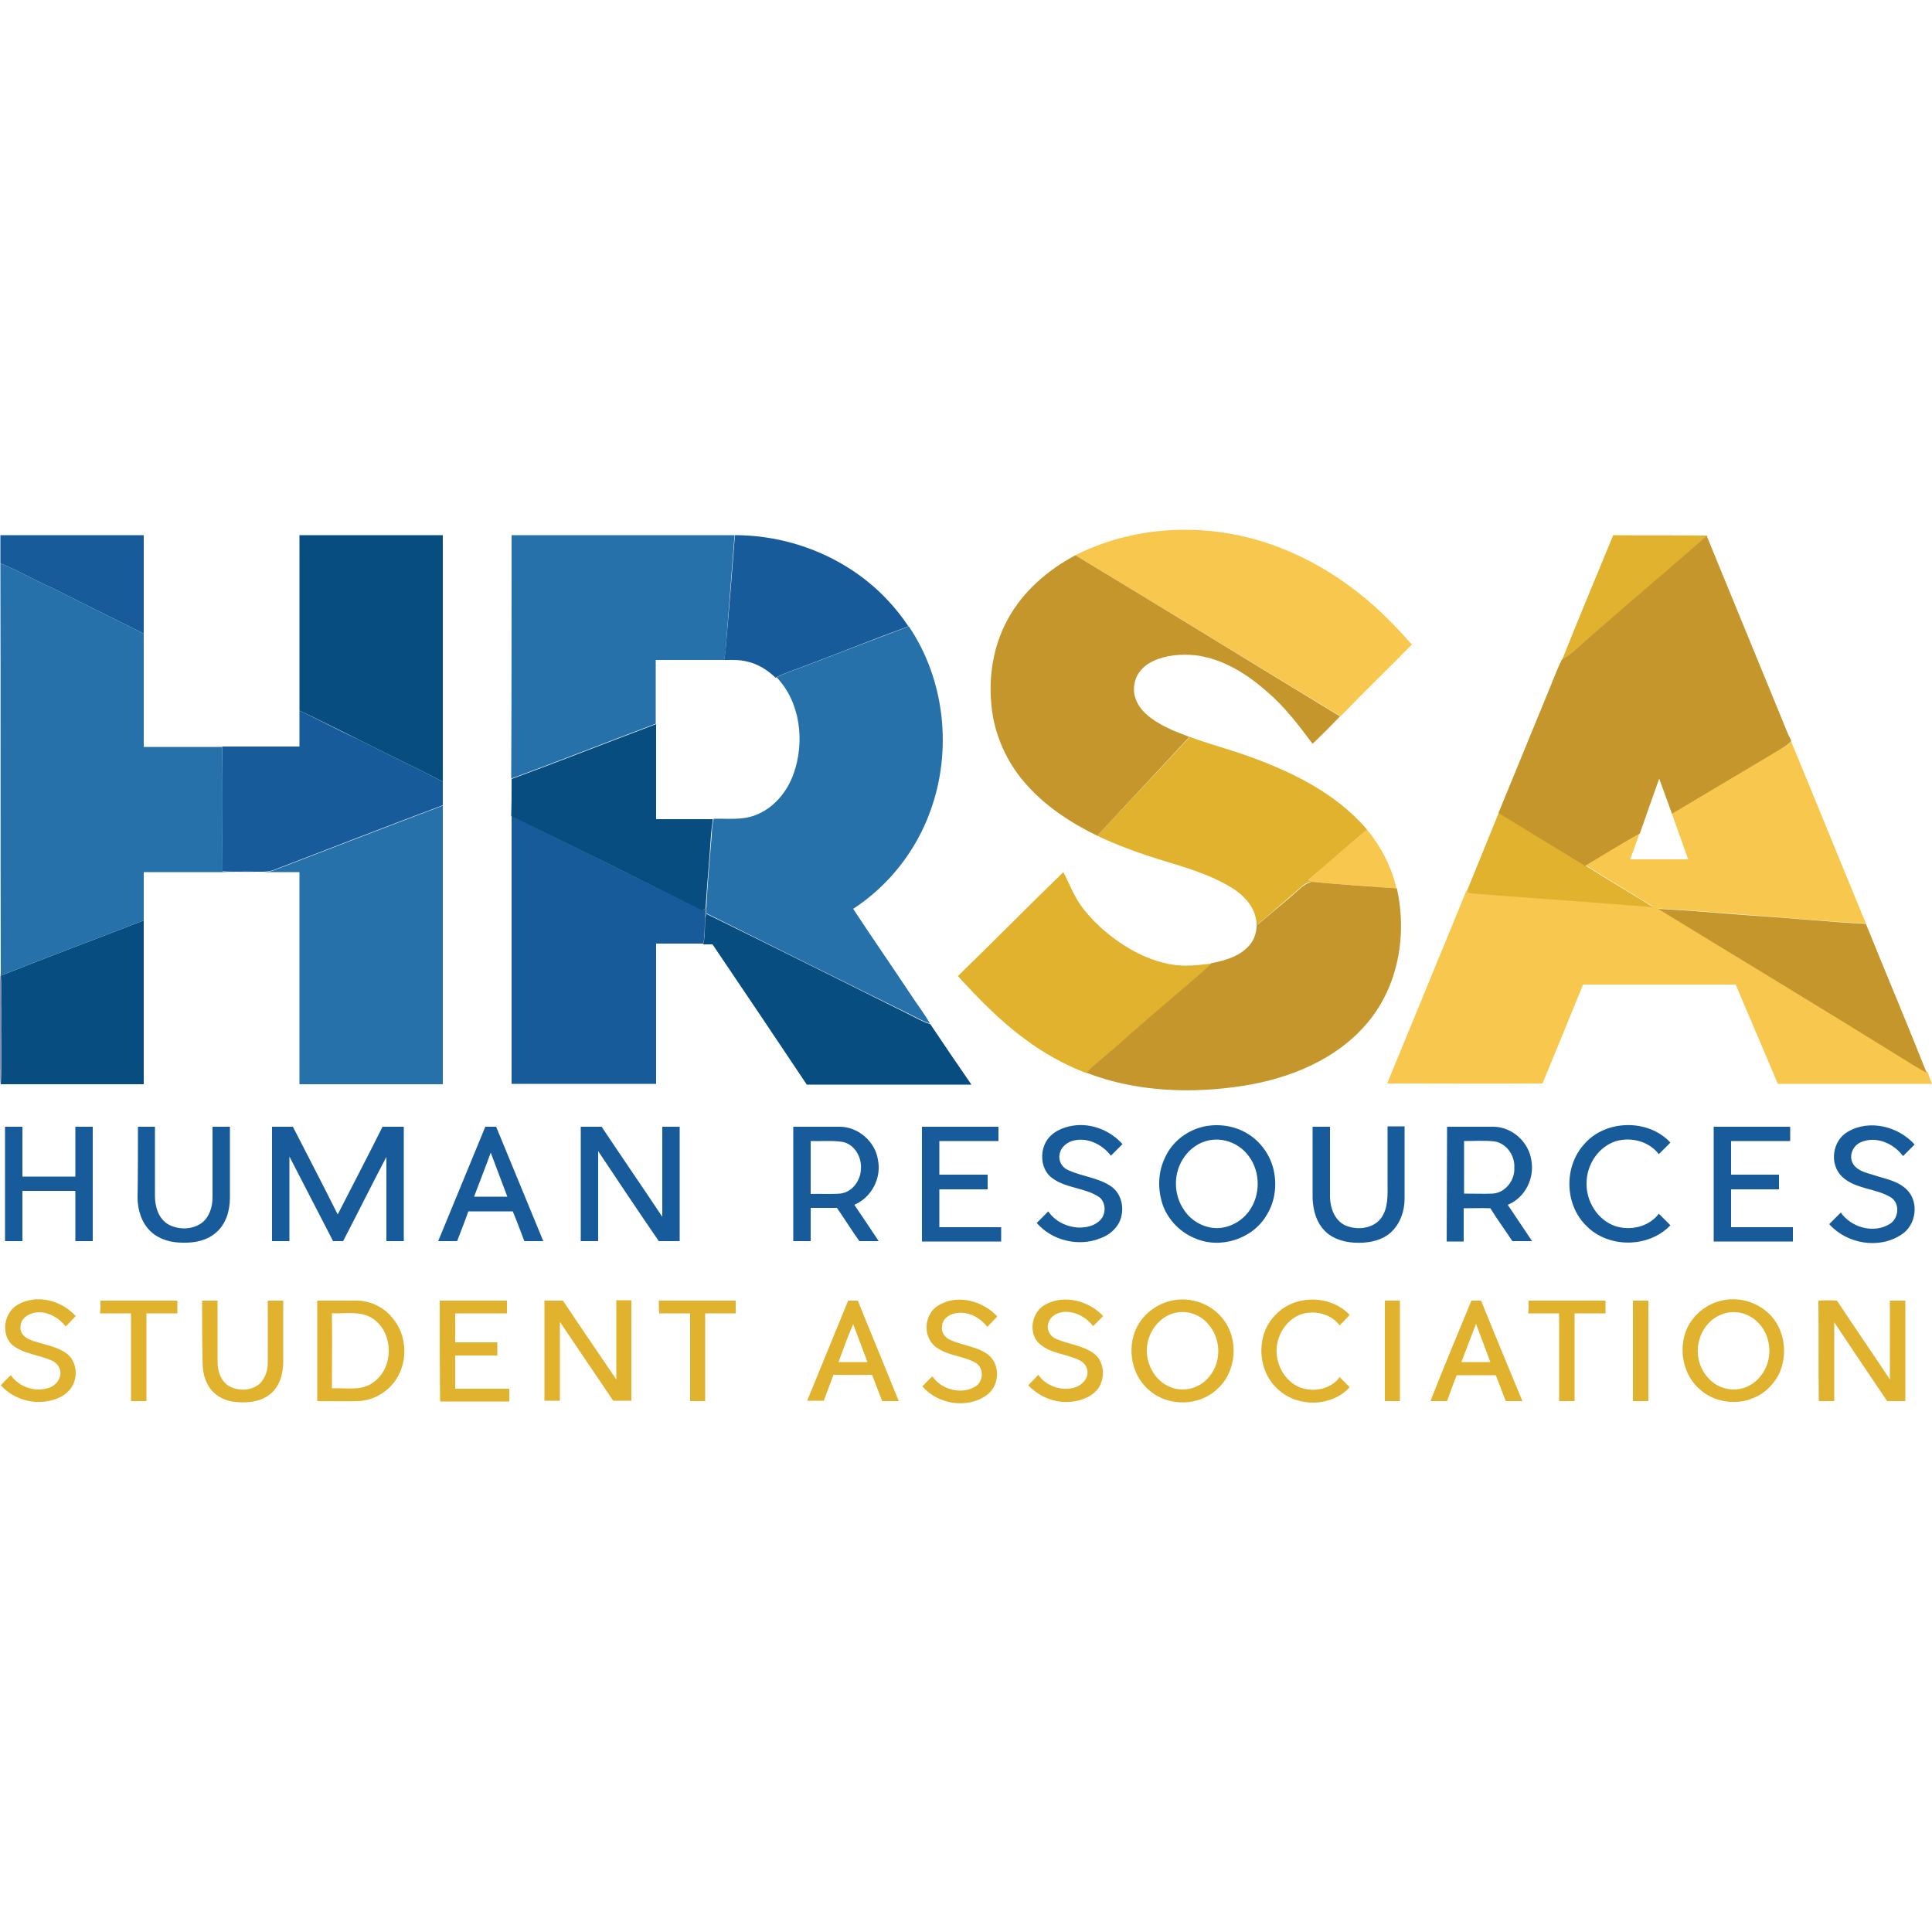 <?xml version="1.0" encoding="utf-8"?>
<!-- Generator: Adobe Illustrator 22.0.1, SVG Export Plug-In . SVG Version: 6.00 Build 0)  -->
<svg version="1.1" id="Layer_1" xmlns="http://www.w3.org/2000/svg" xmlns:xlink="http://www.w3.org/1999/xlink" x="0px" y="0px"
	 viewBox="0 0 500 500" enable-background="new 0 0 500 500" xml:space="preserve">
<g>
	<path fill="#F8C74E" d="M278.3,143.7c14.4-7.3,31.5-8.4,46.9-4c12.9,3.7,24.6,11.1,34.1,20.6c2.1,2.1,4.1,4.3,6.1,6.5
		c-6.1,6.2-12.4,12.3-18.5,18.6l-0.1-0.1C324,171.5,301.2,157.5,278.3,143.7 M463.5,191.8c6.5,15.7,12.9,31.5,19.4,47.2
		c-9.7-0.5-19.3-1.4-28.9-2.1c-8.3-0.6-16.6-1.4-24.9-1.8c20.7,12.7,41.5,25.3,62.2,37.9c2.5,1.5,4.9,3.1,7.4,4.4l0.2,0.1
		c0.3,1,0.7,2,1.1,3c-13.3,0-26.6,0-39.9,0c-3.6-8.6-7.3-17.1-10.9-25.7c-13.2,0-26.3,0-39.5,0c-3.5,8.6-7,17.1-10.5,25.6
		c-13.4,0.1-26.8,0-40.2,0c6.8-16.6,13.7-33.2,20.5-49.9c0.6,0.6,1.5,0.5,2.3,0.6c15.3,1.2,30.7,2.2,46,3.5
		c-5.8-3.6-11.8-7.1-17.6-10.8c4.7-2.8,9.4-5.7,14.2-8.4c-0.8,2.3-1.7,4.7-2.5,7c5,0,10,0,15,0c-1.4-4-2.9-8-4.3-12.1
		c8.9-5.3,17.8-10.6,26.7-15.9C460.9,193.8,462.5,193.1,463.5,191.8 M338.5,227.8c5.1-4.4,10.1-8.8,15.3-13.1
		c3.6,4.4,6.3,9.6,7.6,15.2c-7.4-0.6-14.8-1-22.1-1.7C339,228.1,338.8,227.9,338.5,227.8L338.5,227.8z"/>
	<path fill="#185B9A" d="M0.1,145.8c0-2.4,0-4.9,0-7.3c12.4,0,24.7,0,37.1,0c0,8.5,0,17,0,25.5c-7.9-4-15.9-7.9-23.8-11.9
		C8.9,150.2,4.7,147.6,0.1,145.8 M190.2,138.5c14.7,0,29.4,6,39.5,16.8c2,2.1,3.8,4.4,5.4,6.8c-8.5,3.1-16.9,6.5-25.4,9.7
		c-3,1.2-6.1,2.1-9,3.6c-2-2-4.6-3.6-7.4-4.2c-1.9-0.5-3.9-0.4-5.9-0.4c0.3-1.8,0.5-3.5,0.6-5.3
		C188.8,156.5,189.5,147.5,190.2,138.5 M77.5,183.9c5.1,2.4,10.1,5.1,15.3,7.5c7.2,3.7,14.6,7.1,21.8,10.9c0,2,0,4.1,0,6.1
		c-14.7,5.5-29.3,11.2-43.9,16.8c-1.5,0.5-3.1,0.4-4.6,0.4c-2.8-0.1-5.7,0.1-8.5-0.1c-0.1-10.8,0.1-21.5-0.1-32.3c6.7,0,13.3,0,20,0
		C77.5,190.2,77.5,187,77.5,183.9 M132.4,211.1c16.5,8.2,33,16.4,49.6,24.5c0.2-0.2,0.5-0.5,0.7-0.7c-0.1,0.8-0.1,1.7-0.2,2.5
		c-0.2,2.3,0,4.6-0.5,6.8c-4.1,0-8.1,0-12.2,0c0,12.1,0,24.2,0,36.3c-12.5,0-24.9,0-37.4,0C132.4,257.4,132.4,234.3,132.4,211.1
		 M270.7,295.5c1.4-2.5,4.3-3.8,7.1-4.2c4.7-0.7,9.6,1.3,12.7,4.8c-1,1-2,2-3,3c-2.1-2.8-5.8-4.7-9.3-4c-1.9,0.3-3.8,1.8-4,3.8
		c-0.3,1.7,0.8,3.4,2.4,4c3.6,1.6,7.7,1.9,10.9,4.1c2.5,1.7,3.4,5,2.7,7.8c-0.6,2.7-2.9,4.8-5.5,5.7c-5.6,2.2-12.4,0.6-16.4-4
		c1-1,2-2,3-3c1.7,2.6,4.9,4.1,8,4.2c2,0,4.1-0.5,5.5-2c1.5-1.6,1.4-4.4-0.2-5.8c-3.7-2.6-8.8-2.3-12.4-5.1
		C269.5,302.8,269,298.5,270.7,295.5 M312.3,291.4c3.1-0.5,6.4-0.1,9.3,1.3c4,1.9,7,5.7,8,10c0.9,3.9,0.4,8.2-1.7,11.6
		c-3.6,6.4-12.2,9.1-18.8,6.1c-4.1-1.7-7.4-5.4-8.5-9.6c-1-3.7-0.8-7.7,0.9-11.2C303.4,295.3,307.6,292.2,312.3,291.4 M313,295.1
		c-2.8,0.5-5.2,2.3-6.7,4.6c-2.7,4-2.6,9.5,0.1,13.4c2,3.1,5.7,5,9.3,4.7c3.3-0.3,6.4-2.3,8.1-5.2c2.6-4.3,2.2-10.3-1.2-14.1
		C320.3,295.8,316.5,294.4,313,295.1 M410,296.1c5.5-6.4,16.6-6.6,22.3-0.4c-1,1-2,2-3,3c-2.5-3.3-7.1-4.5-11-3.4
		c-4.6,1.4-7.7,6.1-7.7,10.9c-0.1,4.7,2.8,9.5,7.4,11.1c3.9,1.3,8.8,0.2,11.3-3.2c1,1,2,2,3,3c-5.6,5.9-16.1,6-21.8,0.1
		C404.9,311.7,404.7,301.9,410,296.1 M478.2,292.9c5.6-3.3,13.1-1.4,17.3,3.3c-1,1-2,2-3,3c-2.4-3.3-7-5.3-10.9-3.6
		c-2.2,0.9-3.3,3.8-1.9,5.8c1.2,1.7,3.3,2.1,5.2,2.7c3,1,6.4,1.5,8.7,3.9c3.1,3.2,2.3,9.1-1.5,11.5c-5.8,3.9-14.2,2.4-18.7-2.7
		c1-1,2-2,3-3c2.7,3.9,8.5,5.5,12.6,3c2.4-1.4,2.8-5.3,0.4-6.9c-3.9-2.4-9.1-2.1-12.6-5.3C473.3,301.3,474.2,295.2,478.2,292.9
		 M1.3,291.6c1.5,0,3,0,4.5,0c0,4.3,0,8.6,0,12.9c4.6,0,9.2,0,13.7,0c0-4.3,0-8.6,0-12.9c1.5,0,3,0,4.5,0c0,9.9,0,19.7,0,29.6
		c-1.5,0-3,0-4.5,0c0-4.3,0-8.6,0-13c-4.6,0-9.2,0-13.7,0c0,4.3,0,8.6,0,13c-1.5,0-3,0-4.5,0C1.3,311.3,1.3,301.5,1.3,291.6
		 M35.7,291.6c1.5,0,3,0,4.4,0c0,6,0,11.9,0,17.9c0,2.8,0.9,5.9,3.5,7.4c2.6,1.4,6.1,1.4,8.6-0.4c2-1.5,2.8-4.2,2.8-6.6
		c0-6.1,0-12.2,0-18.3c1.5,0,3,0,4.5,0c0,6.1,0,12.2,0,18.4c0,3.3-1,6.8-3.6,9c-2.4,2.1-5.6,2.7-8.7,2.6c-2.9,0-5.9-0.8-8.1-2.8
		c-2.4-2.2-3.5-5.6-3.5-8.9C35.7,303.9,35.7,297.7,35.7,291.6 M70.4,291.6c1.8,0,3.6,0,5.4,0c3.9,7.6,7.8,15.1,11.6,22.7
		c3.9-7.6,7.8-15.1,11.6-22.7c1.8,0,3.6,0,5.5,0c0,9.9,0,19.7,0,29.6c-1.5,0-3,0-4.5,0c0-7.3,0-14.5,0-21.8
		c-3.8,7.2-7.4,14.5-11.2,21.8c-0.9,0-1.7,0-2.6,0c-3.8-7.3-7.5-14.6-11.3-21.9c0,7.3,0,14.6,0,21.9c-1.5,0-3,0-4.5,0
		C70.4,311.3,70.4,301.5,70.4,291.6 M125.6,291.6c0.9,0,1.9,0,2.8,0c4.1,9.9,8.1,19.7,12.2,29.6c-1.6,0-3.3,0-4.9,0
		c-1-2.6-1.9-5.1-3-7.7c-3.8,0-7.7,0-11.5,0c-0.9,2.6-1.9,5.1-2.9,7.7c-1.6,0-3.3,0-4.9,0C117.5,311.3,121.5,301.5,125.6,291.6
		 M122.7,309.7c2.9,0,5.7,0,8.6,0c-1.4-3.8-2.9-7.6-4.3-11.4C125.6,302.2,124.1,305.9,122.7,309.7 M150.3,291.6c1.8,0,3.6,0,5.4,0
		c5.2,7.8,10.5,15.5,15.7,23.3c0-7.8,0-15.5,0-23.3c1.5,0,3,0,4.5,0c0,9.9,0,19.7,0,29.6c-1.8,0-3.6,0-5.4,0
		c-5.3-7.7-10.5-15.5-15.7-23.3c0,7.8,0,15.5,0,23.3c-1.5,0-3,0-4.5,0C150.3,311.3,150.3,301.5,150.3,291.6 M205.3,291.6
		c4.1,0,8.1,0,12.2,0c4.7,0.1,9,3.9,9.7,8.5c1,4.7-1.6,9.8-6.1,11.7c2.1,3.1,4.2,6.2,6.3,9.4c-1.7,0-3.3,0-5,0
		c-2-2.8-3.8-5.7-5.8-8.6c-2.3,0-4.5,0-6.8,0c0,2.9,0,5.7,0,8.6c-1.5,0-3,0-4.5,0C205.3,311.3,205.3,301.5,205.3,291.6 M209.8,295.3
		c0,4.5,0,9.1,0,13.7c2.5-0.1,5.1,0.1,7.6-0.1c3.1-0.3,5.3-3.3,5.4-6.3c0.3-3.1-1.7-6.6-4.9-7.1
		C215.2,295.1,212.5,295.4,209.8,295.3 M238.6,291.6c6.6,0,13.2,0,19.8,0c0,1.2,0,2.4,0,3.7c-5.1,0-10.2,0-15.3,0c0,2.9,0,5.8,0,8.7
		c4.2,0,8.3,0,12.5,0c0,1.3,0,2.5,0,3.8c-4.2,0-8.3,0-12.5,0c0,3.2,0,6.5,0,9.8c5.3,0,10.7,0,16,0c0,1.2,0,2.5,0,3.7
		c-6.8,0-13.7,0-20.5,0C238.6,311.3,238.6,301.5,238.6,291.6 M339.7,291.6c1.5,0,3,0,4.5,0c0,6.1,0,12.2,0,18.3
		c0.1,2.8,1.2,5.9,3.9,7.2c3.1,1.4,7.5,0.9,9.5-2.1c1.7-2.6,1.5-5.8,1.5-8.8c0-4.9,0-9.8,0-14.7c1.5,0,2.9,0,4.4,0
		c0,6.3,0,12.5,0,18.8c0,3.1-1.1,6.3-3.4,8.5c-2.5,2.4-6.3,3-9.7,2.8c-3.1-0.2-6.3-1.3-8.2-3.8c-2-2.5-2.6-5.9-2.5-9
		C339.7,303,339.7,297.3,339.7,291.6 M374.5,291.6c4.1,0,8.2,0,12.3,0c4.7,0.2,8.8,4,9.5,8.6c0.9,4.7-1.6,9.8-6.1,11.6
		c2.1,3.1,4.2,6.3,6.3,9.4c-1.7,0-3.4,0-5.1,0c-1.9-2.9-3.9-5.6-5.7-8.5c-2.3-0.1-4.6,0-6.9,0c0,2.9,0,5.7,0,8.6c-1.5,0-2.9,0-4.4,0
		C374.4,311.3,374.5,301.5,374.5,291.6 M378.9,295.3c0,4.5,0,9.1,0,13.6c2.5,0,5,0.1,7.4,0c3.3-0.2,5.8-3.5,5.6-6.7
		c0.2-3.1-2-6.3-5.1-6.8C384.1,295.1,381.5,295.3,378.9,295.3 M443.5,291.6c6.6,0,13.2,0,19.8,0c0,1.2,0,2.4,0,3.7
		c-5.1,0-10.2,0-15.3,0c0,2.9,0,5.8,0,8.7c4.1,0,8.3,0,12.4,0c0,1.3,0,2.5,0,3.8c-4.1,0-8.3,0-12.4,0c0,3.3,0,6.5,0,9.8
		c5.3,0,10.7,0,16,0c0,1.2,0,2.5,0,3.7c-6.8,0-13.7,0-20.5,0C443.5,311.3,443.5,301.5,443.5,291.6L443.5,291.6z"/>
	<path fill="#084D7F" d="M77.5,138.5c12.4,0,24.8,0,37.1,0c0,21.3,0,42.6,0,63.8c-7.2-3.8-14.6-7.2-21.8-10.9
		c-5.1-2.5-10.1-5.1-15.3-7.5C77.5,168.8,77.5,153.6,77.5,138.5 M132.4,201.6c12.5-4.6,24.9-9.5,37.4-14.2c0,8.2,0,16.4,0,24.6
		c4.9,0,9.8,0,14.7,0c-0.2,1.4-0.4,2.8-0.5,4.2c-0.4,6.3-1,12.5-1.4,18.8c-0.2,0.2-0.5,0.5-0.7,0.7c-16.5-8.2-33-16.4-49.6-24.5
		C132.4,208,132.4,204.8,132.4,201.6 M182.8,236.5c17.5,8.6,34.9,17.3,52.4,26c1.8,0.9,3.5,1.9,5.4,2.5c0,0,0.1,0,0.2,0.1
		c3.5,5.2,7,10.4,10.6,15.6c-14.2,0-28.4,0-42.6,0c-8.1-12.1-16.2-24.2-24.4-36.3c-0.8,0-1.6,0-2.4,0c0.5-2.2,0.4-4.5,0.5-6.8
		C182.6,237.2,182.7,236.7,182.8,236.5 M0.2,252.5c12.3-4.9,24.7-9.5,37-14.3c0,14.1,0,28.3,0,42.4c-12.3,0-24.7,0-37,0
		c0.3-6.3,0-12.5,0.1-18.8C0.2,258.7,0.4,255.6,0.2,252.5L0.2,252.5z"/>
	<path fill="#2671A9" d="M132.4,138.5c19.2,0,38.5,0,57.7,0c-0.7,9-1.4,18-2.1,27c-0.1,1.8-0.2,3.6-0.6,5.3c-5.9,0-11.8,0-17.7,0
		c0,5.5,0,11,0,16.5c-12.5,4.7-24.9,9.6-37.4,14.2C132.4,180.6,132.4,159.5,132.4,138.5 M0.1,145.8c4.6,1.8,8.8,4.4,13.3,6.3
		c7.9,4,15.9,7.9,23.8,11.9c0,9.8,0,19.5,0,29.3c6.8,0,13.5,0,20.3,0c0.2,10.8,0,21.5,0.1,32.3c2.8,0.2,5.7,0,8.5,0.1
		c1.5,0,3.1,0.1,4.6-0.4c14.6-5.6,29.3-11.3,43.9-16.8c0,24,0,48.1,0,72.1c-12.4,0-24.8,0-37.1,0c0-18.3,0-36.6,0-54.9
		c-13.4,0-26.8,0-40.3,0c0,4.2,0,8.3,0,12.5c-12.3,4.8-24.7,9.4-37,14.3c0-0.2,0-0.5,0-0.7C0.1,216.5,0.2,181.1,0.1,145.8
		 M209.8,171.8c8.4-3.2,16.9-6.5,25.4-9.7c9.4,13.9,11.3,32.3,5.5,48c-3.7,10.2-10.8,19.2-19.9,25.1c4.7,7.2,9.6,14.2,14.3,21.3
		c1.8,2.8,3.9,5.5,5.6,8.4c-1.9-0.6-3.6-1.6-5.4-2.5c-17.5-8.6-34.9-17.3-52.4-26c-0.1,0.2-0.3,0.8-0.3,1c0.1-0.8,0.1-1.7,0.2-2.5
		c0.3-6.3,0.9-12.5,1.4-18.8c0-1.4,0.2-2.8,0.5-4.2c3.6-0.1,7.3,0.4,10.7-0.9c4.8-1.8,8.3-6,10-10.8c2.9-8.2,1.8-18.4-4.4-24.9
		C203.7,173.9,206.8,173,209.8,171.8L209.8,171.8z"/>
	<path fill="#E0B22D" d="M404.3,170.7c4.3-10.8,8.8-21.5,13.2-32.2c8.1,0.1,16.2,0,24.4,0.1l-0.2,0.2c-10.3,9-20.7,17.9-31,26.8
		C408.6,167.3,406.7,169.3,404.3,170.7 M307.9,190.7c4.8,1.8,9.8,3.1,14.6,4.8c11.6,4.1,23.2,9.7,31.3,19.2
		c-5.2,4.3-10.2,8.8-15.3,13.1c0.3,0.1,0.5,0.2,0.8,0.3c-2,0.5-3.3,2.2-4.9,3.5c-3,2.5-5.9,5.2-9,7.7c-0.1-0.4-0.2-0.8-0.3-1.2
		c-0.6-3.7-3.3-6.5-6.4-8.4c-5.9-3.6-12.6-5.4-19.1-7.4c-5.3-1.7-10.6-3.6-15.6-6C291.9,207.7,300,199.3,307.9,190.7 M387.9,210.3
		c7.5,4.5,15,9,22.4,13.7c5.8,3.7,11.7,7.1,17.6,10.8c-15.3-1.3-30.7-2.3-46-3.5c-0.8-0.1-1.7,0-2.3-0.6
		C382.4,223.9,385.1,217.1,387.9,210.3 M247.9,252.6c9.2-8.9,18.1-18,27.3-26.9c1.7,3.3,3,6.9,5.4,9.8c3.8,4.7,8.7,8.6,14.1,11.3
		c3.9,1.9,8.2,3.2,12.5,3.1c2.1,0,4.2-0.3,6.2-0.5c-1.4,1.8-3.3,3.2-5.1,4.7c-5.8,5.1-11.7,10.1-17.5,15.1c-3.2,2.8-6.6,5.5-9.7,8.5
		c-5.7-2.2-11.1-5.2-16-8.9C258.7,264.1,253.2,258.4,247.9,252.6L247.9,252.6z"/>
	<path fill="#C4962C" d="M410.7,165.5c10.3-9,20.7-17.8,31-26.8c6.6,16,13.1,32,19.7,48c0.7,1.7,1.3,3.4,2.2,5l-0.1,0.1
		c-1.1,1.3-2.7,2-4.1,2.9c-8.9,5.3-17.8,10.6-26.7,15.9c-1.1-3-2.2-6.1-3.3-9.1c-1.7,4.7-3.3,9.4-5,14.2c-4.8,2.6-9.5,5.6-14.2,8.4
		c-7.4-4.6-14.9-9.1-22.4-13.7c4.1-9.9,8.1-19.8,12.2-29.7c1.4-3.3,2.6-6.7,4.2-10C406.7,169.3,408.6,167.3,410.7,165.5
		 M260.9,160.1c3.9-7.1,10.3-12.6,17.4-16.4c22.9,13.8,45.6,27.8,68.5,41.7c-2.3,2.4-4.7,4.8-7.1,7.1c-3.6-4.8-7.2-9.6-11.8-13.5
		c-5.2-4.6-11.4-8.5-18.4-9.4c-3.8-0.4-7.7-0.1-11.1,1.5c-2.4,1.1-4.4,3.2-4.8,5.9c-0.6,2.9,0.8,5.8,2.9,7.7c3.2,2.9,7.3,4.5,11.3,6
		c-7.9,8.6-15.9,17-23.8,25.6c-6.8-3.3-13.4-7.6-18.4-13.3c-4.4-4.9-7.4-11-8.6-17.4C255.5,177,256.6,167.8,260.9,160.1
		 M334.5,231.7c1.5-1.3,2.9-2.9,4.9-3.5c7.4,0.7,14.8,1.2,22.1,1.7c2.7,12,0.4,25.4-7.7,34.9c-7.9,9.4-20,14.3-32,16.2
		c-13.5,2.1-27.8,1.6-40.7-3.4c3.1-3,6.5-5.6,9.7-8.5c5.8-5.1,11.7-10.1,17.5-15.1c1.7-1.5,3.6-2.9,5.1-4.7c3.5-0.7,7.3-1.7,9.8-4.5
		c1.7-1.8,2.2-4.3,2-6.7c0.1,0.4,0.2,0.8,0.3,1.2C328.5,236.8,331.5,234.2,334.5,231.7 M429.1,235.2c8.3,0.4,16.6,1.2,24.9,1.8
		c9.7,0.6,19.3,1.6,28.9,2.1c5.2,12.9,10.6,25.6,15.7,38.5c-2.6-1.3-4.9-2.9-7.4-4.4C470.6,260.4,449.8,247.9,429.1,235.2
		L429.1,235.2z"/>
	<path fill="#828EB0" d="M0.2,251.8c0,0.2,0,0.5,0,0.7c0.2,3.1,0,6.2,0.1,9.4c-0.1,6.3,0.2,12.5-0.1,18.8c-0.3-1.5-0.1-3-0.2-4.5
		c0-6.3,0-12.5,0-18.8C0,255.5-0.1,253.6,0.2,251.8L0.2,251.8z"/>
	<path fill="#E0B22E" d="M4.5,337.7c4.9-2.9,11.4-1.2,15.1,2.9c-0.9,0.9-1.7,1.8-2.6,2.7c-1.6-2.1-4.1-3.6-6.8-3.7
		c-1.7,0-3.6,0.7-4.5,2.2c-0.6,1.2-0.6,2.7,0.3,3.7c1,1.1,2.4,1.5,3.8,1.9c2.6,0.8,5.4,1.3,7.6,3c2.7,2.2,2.9,6.7,0.6,9.3
		c-1.5,1.8-3.9,2.7-6.2,3c-4.3,0.6-8.7-1-11.6-4.2c0.9-0.9,1.7-1.8,2.6-2.6c2.2,3.2,6.7,4.6,10.3,3.1c1.6-0.7,2.8-2.4,2.5-4.2
		c-0.2-1.2-1.1-2.2-2.2-2.7C10,350.6,6,350.4,3.1,348C0.2,345.2,1,339.8,4.5,337.7 M243.1,337.7c4.9-2.8,11.3-1,15,3
		c-0.9,0.9-1.7,1.8-2.6,2.7c-1.9-2.5-5.1-4.2-8.3-3.5c-1.7,0.3-3.3,1.5-3.4,3.3c-0.3,1.5,0.7,2.9,2,3.5c3.3,1.6,7.3,1.7,10.2,4.1
		c3,2.7,2.6,8-0.7,10.3c-5.1,3.6-12.6,2.3-16.6-2.3c0.9-0.9,1.7-1.8,2.6-2.6c2.3,3.4,7.4,4.8,11,2.7c2.2-1.2,2.5-4.8,0.2-6.2
		c-3.5-2-7.9-1.8-10.9-4.6C238.6,345,239.5,339.6,243.1,337.7 M270.4,337.7c4.9-2.8,11.4-1.1,15.1,2.9c-0.9,0.9-1.7,1.7-2.6,2.6
		c-1.7-2.2-4.3-3.7-7.1-3.7c-1.8,0-3.8,0.9-4.4,2.7c-0.7,1.6,0.2,3.5,1.7,4.2c3.2,1.5,7.1,1.7,10,3.9c2.7,2,3,6.2,1.2,8.9
		c-1.4,2-3.7,3-6,3.4c-4.4,0.9-9.1-0.8-12.2-4.1c0.9-0.9,1.8-1.8,2.6-2.7c2,2.9,6,4.3,9.4,3.3c1.4-0.4,2.7-1.5,3.2-2.9
		c0.5-1.6-0.3-3.4-1.8-4.1c-3.3-1.7-7.3-1.7-10.2-4.1C266,345.5,266.8,339.7,270.4,337.7 M305.7,336.3c4.1-0.1,8.1,1.7,10.7,4.9
		c4.3,5.3,3.7,13.8-1.4,18.3c-4.7,4.5-12.8,4.6-17.7,0.2c-4.9-4.2-5.9-12.1-2.4-17.4C297.3,338.6,301.5,336.4,305.7,336.3
		 M303.6,339.9c-3.4,1-5.9,4.2-6.6,7.6c-1,4.6,1.6,10,6.2,11.6c3.5,1.3,7.6,0,9.8-2.9c3.2-3.8,3-9.8-0.3-13.5
		C310.6,340.1,306.9,338.9,303.6,339.9 M26,336.6c6.6,0,13.3,0,19.9,0c0,1.1,0,2.2,0,3.3c-2.7,0-5.3,0-8,0c0,7.6,0,15.2,0,22.7
		c-1.3,0-2.7,0-4,0c0-7.6,0-15.2,0-22.7c-2.7,0-5.3,0-8,0C26,338.8,26,337.7,26,336.6 M52.3,336.6c1.3,0,2.6,0,4,0
		c0,5.3,0,10.5,0,15.8c0,2.5,0.9,5.3,3.3,6.5c2.5,1.2,5.9,1,7.9-1.1c1.2-1.4,1.8-3.2,1.8-5c0-5.4,0-10.8,0-16.2c1.3,0,2.7,0,4,0
		c0,5.3,0,10.5,0,15.8c0,3.1-0.9,6.5-3.5,8.5c-2.7,2.1-6.5,2.3-9.8,1.8c-2.8-0.5-5.4-2.3-6.5-4.9c-1-2-1.1-4.3-1.1-6.6
		C52.3,346.3,52.3,341.4,52.3,336.6 M82.1,336.6c3.5,0,6.9,0,10.4,0c3.7,0.1,7.2,1.9,9.4,4.9c3.2,4,3.6,10,1.2,14.5
		c-2,3.8-6.1,6.5-10.5,6.6c-3.5,0.1-7,0-10.5,0C82.1,353.9,82.1,345.2,82.1,336.6 M85.9,339.9c0.1,6.5,0,12.9,0,19.4
		c3.6-0.2,7.7,0.8,10.8-1.6c5.1-3.7,5.2-12.1,0.4-16C94,339.1,89.6,340,85.9,339.9 M113.8,336.6c5.8,0,11.6,0,17.4,0
		c0,1.1,0,2.2,0,3.3c-4.5,0-8.9,0-13.4,0c0,2.5,0,5,0,7.5c3.6,0,7.3,0,10.9,0c0,1.1,0,2.2,0,3.4c-3.6,0-7.3,0-10.9,0
		c0,2.9,0,5.7,0,8.6c4.7,0,9.3,0,14,0c0,1.1,0,2.2,0,3.3c-6,0-12,0-17.9,0C113.8,353.9,113.8,345.2,113.8,336.6 M140.9,336.6
		c1.6,0,3.2,0,4.8,0c4.5,6.8,9.2,13.6,13.8,20.4c0-6.8,0-13.6,0-20.5c1.3,0,2.6,0,3.9,0c0,8.7,0,17.3,0,26c-1.6,0-3.1,0-4.7,0
		c-4.6-6.8-9.2-13.6-13.8-20.4c0,6.8,0,13.6,0,20.4c-1.3,0-2.7,0-4,0C140.9,353.9,140.9,345.2,140.9,336.6 M170.5,336.6
		c6.6,0,13.3,0,19.9,0c0,1.1,0,2.2,0,3.3c-2.6,0-5.3,0-7.9,0c0,7.6,0,15.2,0,22.7c-1.3,0-2.6,0-3.9,0c0-7.6,0-15.2,0-22.7
		c-2.7,0-5.4,0-8,0C170.5,338.8,170.5,337.7,170.5,336.6 M219.5,336.6c0.8,0,1.6,0,2.5,0c3.5,8.7,7.1,17.3,10.6,26
		c-1.4,0-2.9,0-4.3,0c-0.9-2.3-1.7-4.5-2.6-6.8c-3.3,0.1-6.7,0-10,0c-0.8,2.2-1.7,4.5-2.5,6.7c-1.4,0-2.9,0-4.3,0
		C212.4,353.9,216,345.2,219.5,336.6 M217,352.5c2.5,0,5,0,7.5,0c-1.2-3.3-2.5-6.6-3.7-9.8C219.4,345.9,218.2,349.2,217,352.5
		 M330.1,340.3c4.9-5.3,14.2-5.3,19.2,0c-0.8,0.9-1.7,1.8-2.6,2.7c-2.3-3.1-6.9-4.1-10.4-2.7c-4.5,1.9-7,7.5-5.5,12.2
		c0.9,3.4,3.7,6.4,7.2,7c3.1,0.6,6.8-0.4,8.7-3.1c0.9,0.9,1.7,1.7,2.6,2.6c-4.6,5.1-13.3,5.3-18.4,0.7
		C325.3,354.9,324.9,345.4,330.1,340.3 M358.4,336.6c1.3,0,2.6,0,3.9,0c0,8.7,0,17.3,0,26c-1.3,0-2.6,0-3.9,0
		C358.4,353.9,358.4,345.2,358.4,336.6 M380.8,336.6c0.8,0,1.6,0,2.5,0c3.5,8.7,7.1,17.3,10.7,26c-1.4,0-2.9,0-4.3,0
		c-0.9-2.2-1.7-4.5-2.6-6.7c-3.4,0-6.7,0-10.1,0c-0.9,2.2-1.7,4.5-2.5,6.7c-1.4,0-2.9,0-4.3,0C373.6,353.9,377.2,345.3,380.8,336.6
		 M378.2,352.5c2.5,0,5,0,7.5,0c-1.2-3.3-2.5-6.6-3.7-9.9C380.7,345.9,379.5,349.2,378.2,352.5 M395.6,336.6c6.6,0,13.3,0,19.9,0
		c0,1.1,0,2.2,0,3.3c-2.7,0-5.3,0-8,0c0,7.6,0,15.2,0,22.7c-1.3,0-2.7,0-4,0c0-7.6,0-15.2,0-22.7c-2.7,0-5.3,0-8,0
		C395.6,338.8,395.6,337.7,395.6,336.6 M422.6,336.6c1.3,0,2.6,0,4,0c0,8.7,0,17.3,0,26c-1.3,0-2.7,0-4,0
		C422.6,353.9,422.6,345.2,422.6,336.6 M445.5,336.6c5.7-1.4,12.1,1.4,14.7,6.6c2,3.9,2,8.7,0.1,12.6c-1.4,2.6-3.6,4.8-6.3,5.9
		c-4.4,2-10,1.3-13.7-1.8c-4.7-3.7-6.1-10.7-3.7-16.1C438.2,340.3,441.6,337.5,445.5,336.6 M446,340c-3.1,1-5.4,3.7-6.2,6.7
		c-1,3.3-0.2,7.1,2.1,9.7c2,2.5,5.5,3.7,8.6,3c2.9-0.6,5.3-2.8,6.5-5.5c1.8-3.9,0.9-9-2.3-11.9C452.4,339.8,449,339,446,340
		 M470.6,336.6c1.6-0.1,3.2-0.1,4.8,0c4.5,6.8,9.2,13.6,13.7,20.4c0-6.8,0-13.6,0-20.4c1.3,0,2.6,0,4,0c0,8.7,0,17.3,0,26
		c-1.6,0-3.2,0-4.7,0c-4.6-6.8-9.2-13.6-13.7-20.4c0,6.8,0,13.6,0,20.4c-1.3,0-2.7,0-4,0C470.6,353.9,470.7,345.3,470.6,336.6
		L470.6,336.6z"/>
</g>
</svg>
